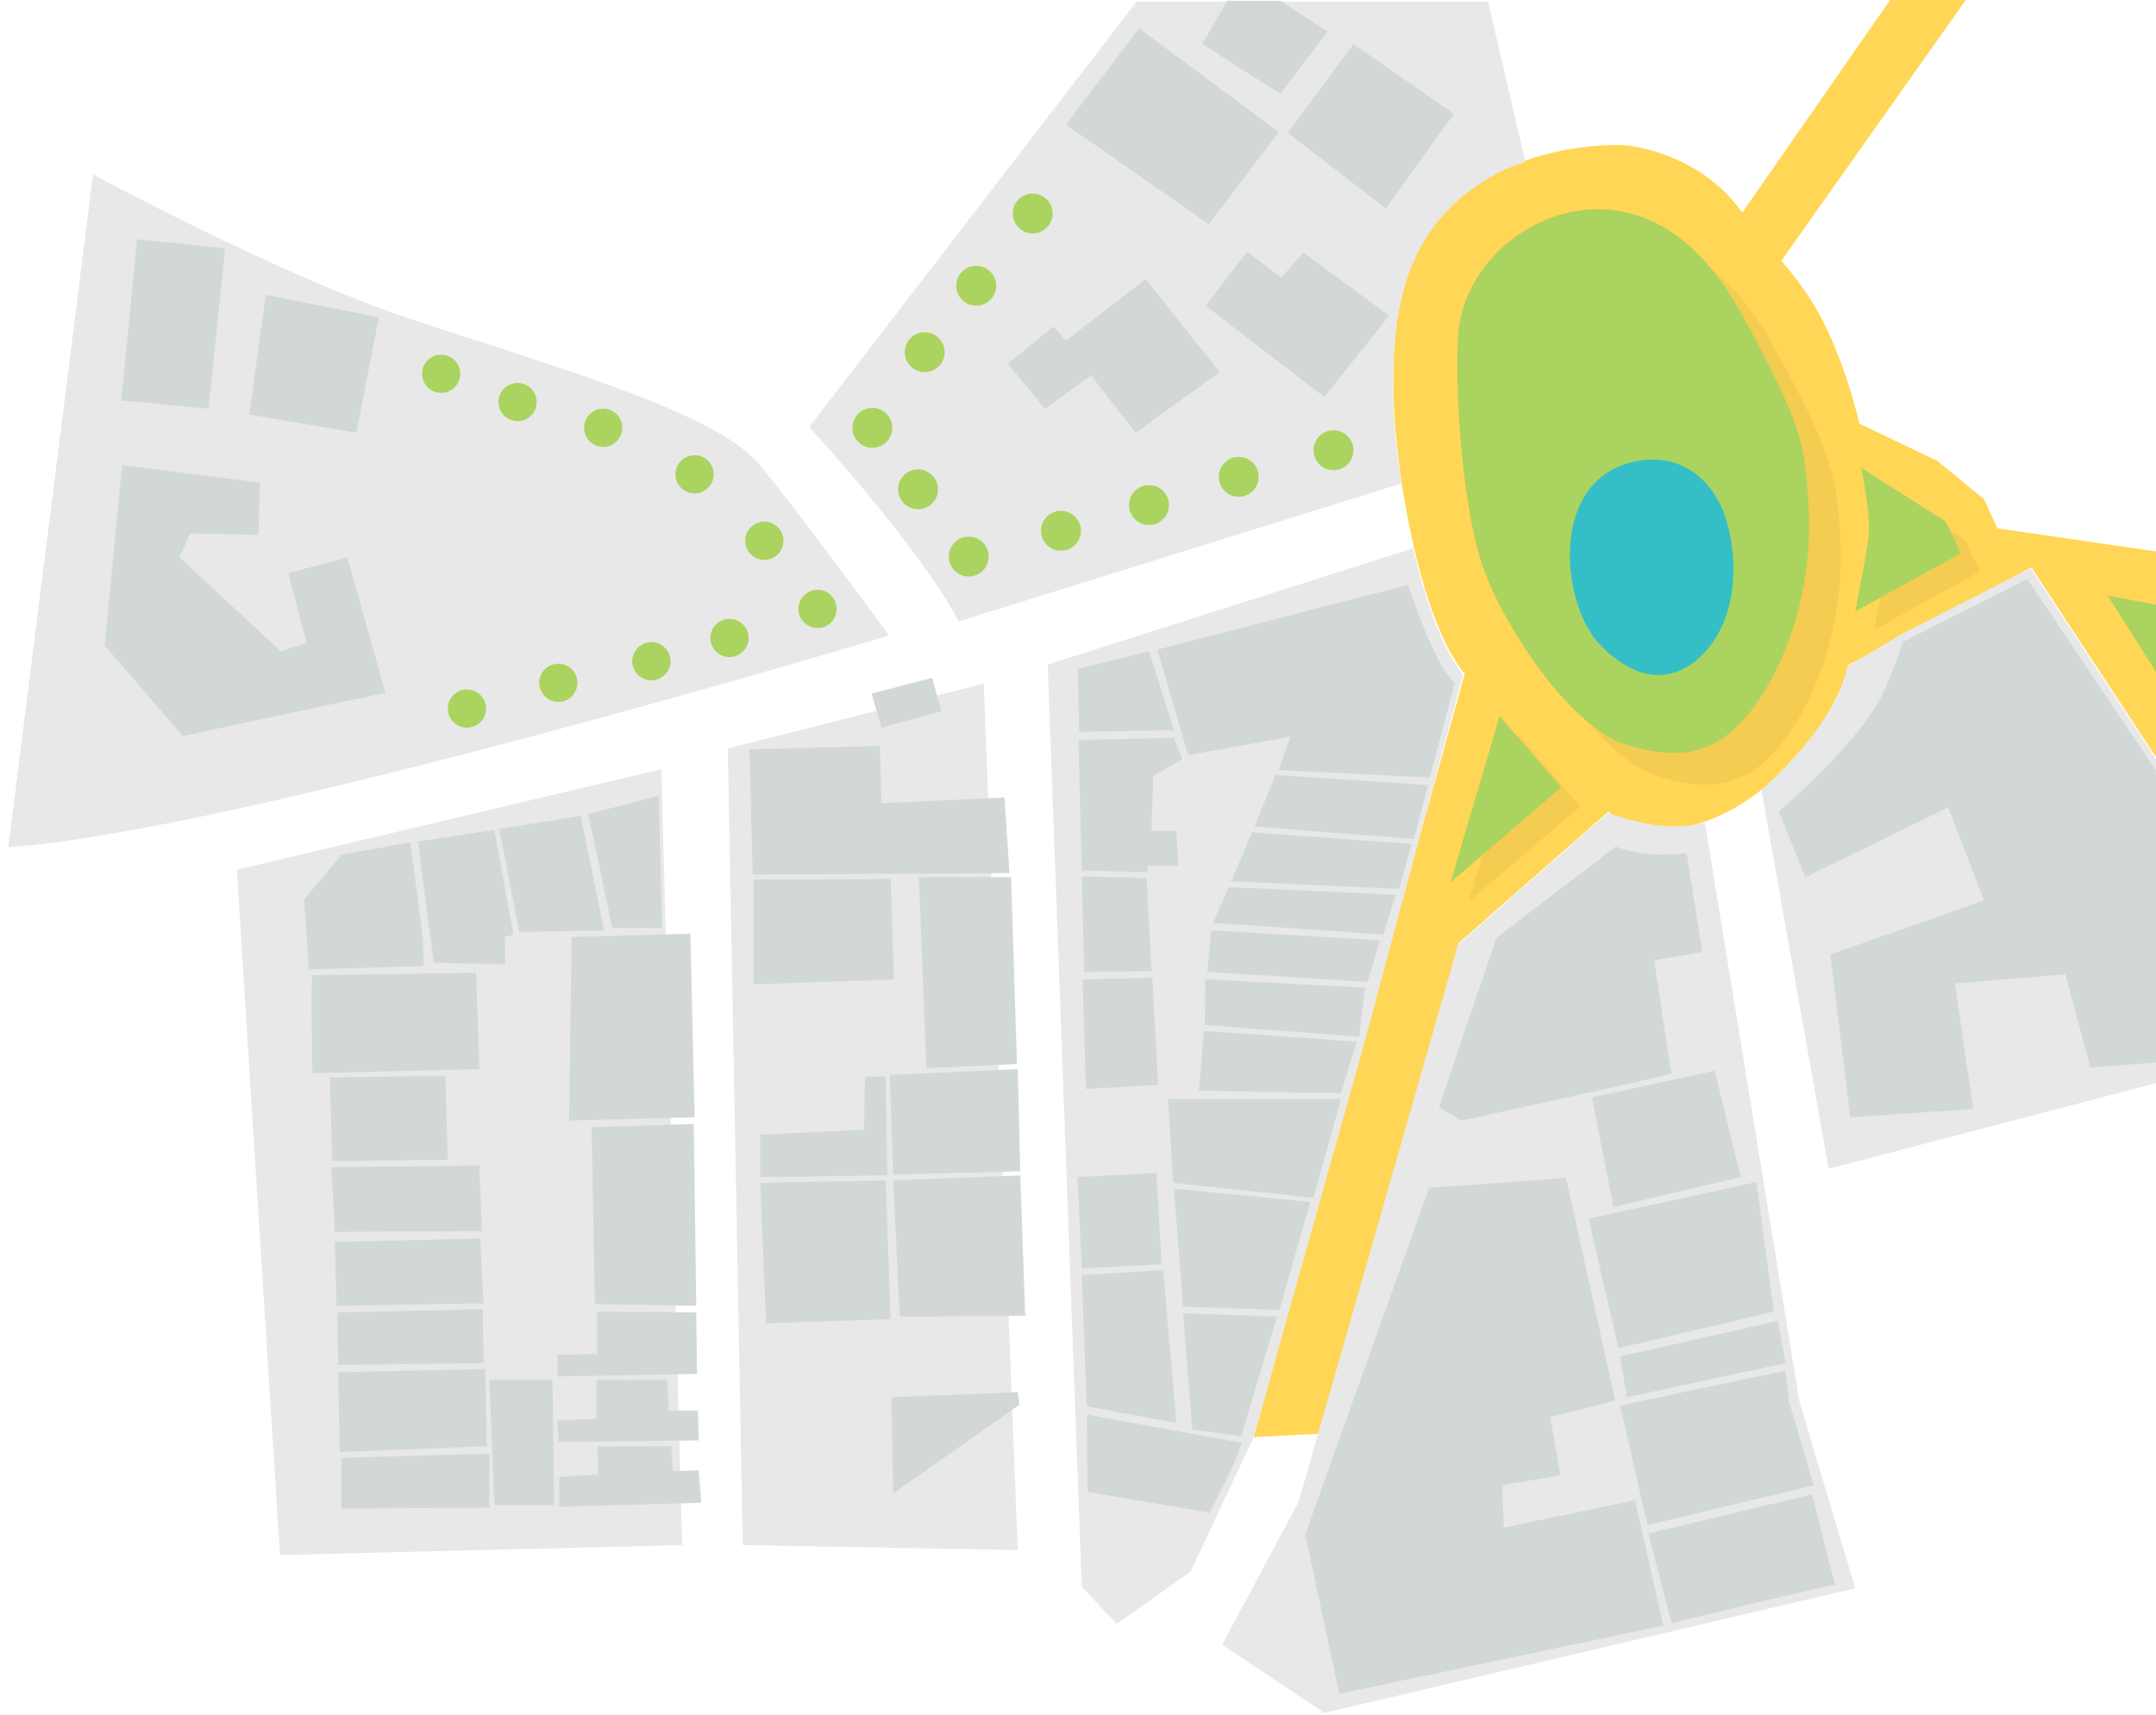 <?xml version="1.0" encoding="utf-8"?>
<!-- Generator: Adobe Illustrator 20.1.0, SVG Export Plug-In . SVG Version: 6.00 Build 0)  -->
<svg version="1.1" id="Layer_1" xmlns="http://www.w3.org/2000/svg" xmlns:xlink="http://www.w3.org/1999/xlink" x="0px" y="0px"
	 viewBox="0 0 259.5 206.5" style="enable-background:new 0 0 259.5 206.5;" xml:space="preserve">
<style type="text/css">
	.st0{fill:#FFD655;}
	.st1{fill:#E8E8E8;}
	.st2{opacity:5.000000e-02;}
	.st3{fill:#ABD35F;}
	.st4{fill:#D2D8D8;}
	.st5{fill:#34BFC6;}
</style>
<g>
	<g>
		<path class="st0" d="M240.4,63.6l-1.6-3.5l-5.6-4.6l-9.4-4.5c-0.6-2.5-1.4-5.3-2.6-8.3c-1.9-5-4.1-8.2-6.8-11.3l22.2-31.4h-9.1
			l-17.8,25.6c-4.6-6.5-11.9-7.9-14-8.1c-3.3-0.3-25.4,0.3-27.6,21.2c-0.8,7-0.3,13.1,0.6,19.4c2.9,18.5,7.6,23,7.6,23L150.9,173
			l9.7-0.5l15-59l18-15.8c0,0,3.3,4.1,11.6,1.2c9.4-3.2,16.5-14.1,17.2-18.8l0,0l22.1-11.8l15.1,23V66.4L240.4,63.6z M224.6,69.8
			c0.4-2.9,0.7-6.2,0.5-10.1l5.3,2.5l1.7,3.1L224.6,69.8z"/>
	</g>
	<g>
		<g class="st2">
			<g>
				<path d="M238.3,68.8l-1.8-3.8l-10.2-6.5c0,0,1.2,5.5,0.9,8.3c-0.2,2-1.6,9-1.6,9L238.3,68.8z"/>
			</g>
		</g>
		<g>
			<g>
				<path class="st3" d="M236,66.6l-1.8-3.8L224,56.3c0,0,1.2,5.5,0.9,8.3c-0.2,2-1.6,9-1.6,9L236,66.6z"/>
			</g>
		</g>
	</g>
	<g>
		<g class="st2">
			<g>
				<polygon points="182.8,88.5 190.2,97.1 176.8,108.5 				"/>
			</g>
		</g>
		<g>
			<g>
				<polygon class="st3" points="180.5,86.2 187.9,94.8 174.6,106.2 				"/>
			</g>
		</g>
	</g>
	<g>
		<polygon class="st1" points="87.6,90.1 118.4,82.3 122.5,186.6 89.4,186 		"/>
	</g>
	<g>
		<g>
			<path class="st1" d="M212,95.1c0,0,9-7.7,10.4-14.9l6.7-4l15.3-7.8l15.1,23v39l-39.4,10.3L212,95.1z"/>
		</g>
		<g>
			<path class="st4" d="M214.1,97.7l3.2,7.9l17.2-8.4l4.3,11.2l-18.5,6.5l2.4,19.6l14.8-1l-2.2-15.1l13.3-1.1l3,11.2l8-0.6v-35
				L244,69.7l-15,7.6c0,0-1.4,4.7-3.2,7.7C222.2,90.8,214.1,97.7,214.1,97.7z"/>
		</g>
	</g>
	<g>
		<g>
			<polygon class="st1" points="28.5,104.7 79.6,92.6 82.1,186 33.7,187.2 			"/>
		</g>
		<g>
			<polygon class="st4" points="36.6,108.3 41.1,102.9 49.4,101.4 50.9,112.9 51,116.3 37.2,116.7 			"/>
		</g>
		<g>
			<polygon class="st4" points="50.3,101.3 52.2,115.9 60.8,116.1 60.8,112.8 61.8,112.5 59.5,99.9 			"/>
		</g>
		<g>
			<polygon class="st4" points="60.1,99.8 62.5,112.2 72.7,112 69.9,98.2 			"/>
		</g>
		<g>
			<polygon class="st4" points="70.8,98 73.7,111.7 79.7,111.7 79.3,95.8 			"/>
		</g>
		<g>
			<polygon class="st4" points="68.8,112.8 83.1,112.4 83.6,134.5 68.5,134.9 			"/>
		</g>
		<g>
			<path class="st4" d="M57.3,117.1l0.4,11.6l-20.1,0.5c0,0-0.2-11.8,0-11.8C37.9,117.4,57.3,117.1,57.3,117.1z"/>
		</g>
		<g>
			<polygon class="st4" points="71.2,135.7 83.5,135.3 83.8,157.2 71.6,157 			"/>
		</g>
		<g>
			<polygon class="st4" points="71.9,157.9 83.8,158 83.9,165.4 67.1,165.7 67.1,163.1 71.9,163 			"/>
		</g>
		<g>
			<polygon class="st4" points="71.8,170.8 71.8,166.1 80.3,166.1 80.5,169.8 84,169.8 84.1,173.4 67.2,173.6 67.1,171 			"/>
		</g>
		<g>
			<polygon class="st4" points="72,177.5 71.9,174.1 80.8,174.1 81,177.1 84.1,177 84.4,180.9 67.3,181.4 67.3,177.8 			"/>
		</g>
		<g>
			<polygon class="st4" points="58.9,166.1 59.5,181.2 66.7,181.2 66.5,166.1 			"/>
		</g>
		<g>
			<polygon class="st4" points="58.9,175 58.9,181.5 41.1,181.6 41.1,175.5 			"/>
		</g>
		<g>
			<polygon class="st4" points="58.6,174.1 58.4,164.8 40.7,165.2 40.9,174.8 			"/>
		</g>
		<g>
			<polygon class="st4" points="40.7,164.3 58.2,164.1 58.1,157.6 40.6,158 			"/>
		</g>
		<g>
			<polygon class="st4" points="40.5,157.2 58.2,156.9 57.8,149.1 40.3,149.5 			"/>
		</g>
		<g>
			<polygon class="st4" points="40.3,148.3 58,148.2 57.7,140.3 39.9,140.5 			"/>
		</g>
		<g>
			<polygon class="st4" points="40,139.8 53.9,139.6 53.6,129.5 39.7,129.7 			"/>
		</g>
	</g>
	<g>
		<g>
			<path class="st1" d="M170.1,66c0,0,2.2,10.6,6,15.2l-11.8,44.1L150.9,173l-7.6,16.2l-8.9,6.3l-4.2-4.5l-4.1-111L170.1,66z"/>
		</g>
		<g>
			<polygon class="st4" points="138.3,78.4 141.3,87.9 129.9,88.1 129.7,80.5 			"/>
		</g>
		<g>
			<polygon class="st4" points="129.8,89.1 141.3,88.8 142.3,91.4 138.8,93.4 138.6,100 141.6,100 141.8,104.2 138.1,104.2 
				138.1,105 130.2,104.8 			"/>
		</g>
		<g>
			<path class="st4" d="M139.3,78.2l3.7,12.7l12.3-2.2l-1.4,4l18.2,0.9l3-11.4c0,0-2.2-1.4-5.6-11.8L139.3,78.2z"/>
		</g>
		<g>
			<polygon class="st4" points="153.5,93.3 171.9,94.5 170.2,101 151,99.5 			"/>
		</g>
		<g>
			<polygon class="st4" points="150.7,100.2 169.9,101.6 168.4,107 148.2,106.1 			"/>
		</g>
		<g>
			<polygon class="st4" points="147.9,106.8 168,107.7 166.5,112.5 146,111.1 			"/>
		</g>
		<g>
			<polygon class="st4" points="145.8,112 166.1,113.2 164.6,118.2 145.3,117 			"/>
		</g>
		<g>
			<polygon class="st4" points="145.1,117.9 164.3,118.9 163.6,124.8 145,123.4 			"/>
		</g>
		<g>
			<polygon class="st4" points="144.9,124.1 163.3,125.4 161.4,131.6 144.3,131.3 			"/>
		</g>
		<g>
			<polygon class="st4" points="140.6,132.3 161.4,132.3 158.1,144.2 141.2,142.4 			"/>
		</g>
		<g>
			<polygon class="st4" points="141.3,143.1 157.7,144.7 154,157.7 142.4,157.3 			"/>
		</g>
		<g>
			<polygon class="st4" points="142.4,158.1 153.7,158.5 149.4,172.9 143.5,172.1 			"/>
		</g>
		<g>
			<polygon class="st4" points="130.8,170.3 149.5,173.7 148.4,176.5 145.6,182.1 130.9,179.6 			"/>
		</g>
		<g>
			<polygon class="st4" points="130.8,169.3 141.6,171.3 140,152.9 130.2,153.5 			"/>
		</g>
		<g>
			<polygon class="st4" points="130.2,152.7 139.8,152.2 139.2,141.2 129.7,141.7 			"/>
		</g>
		<g>
			<polygon class="st4" points="130.7,131.1 139.4,130.6 138.7,117.7 130.3,117.9 			"/>
		</g>
		<g>
			<polygon class="st4" points="130.5,117 138.6,116.9 138,105.7 130.2,105.5 			"/>
		</g>
	</g>
	<g>
		<g>
			<path class="st1" d="M205.2,99l11.4,69.8l6.7,22.4l-63.9,15l-12.3-8.2l9.2-17.2l19.2-67.1l18-15.8
				C193.6,97.7,199.7,100.6,205.2,99z"/>
		</g>
		<g>
			<path class="st4" d="M175.9,134.9c0,0,25.4-5.5,25.3-5.7c-0.1-0.2-2.1-13.6-2.1-13.6l5.8-1l-1.9-11.9c0,0-5.2,0.7-8.5-0.8
				l-14.4,11l-6.9,20.4L175.9,134.9z"/>
		</g>
		<g>
			<polygon class="st4" points="191.6,132.1 206.4,128.9 209.5,141.7 194.2,145.3 			"/>
		</g>
		<g>
			<polygon class="st4" points="191.2,146.7 211.4,142.3 213.5,157.9 194.8,162.3 			"/>
		</g>
		<g>
			<polygon class="st4" points="195,163.3 214,159 214.9,164.1 195.8,168.2 			"/>
		</g>
		<g>
			<polygon class="st4" points="195,169.2 214.9,165 215.3,168.6 218.3,178.8 198.3,183.6 			"/>
		</g>
		<g>
			<path class="st4" d="M198.4,184.6l19.7-4.7c0,0,2.8,11.1,2.8,10.9c0-0.2-19.7,4.6-19.7,4.6L198.4,184.6z"/>
		</g>
		<g>
			<polygon class="st4" points="181,183.9 180.8,178.8 187.8,177.6 186.6,170.6 194.4,168.6 188.5,141.8 172,143 157.1,184.7 
				161.2,203.9 200.2,195.7 196.8,180.6 			"/>
		</g>
	</g>
	<g>
		<polygon class="st4" points="107.3,168.2 122.5,167.6 122.7,169.1 107.5,179.8 		"/>
	</g>
	<g>
		<polygon class="st4" points="108.3,158.5 123.4,158.4 122.8,141.5 107.5,142.1 		"/>
	</g>
	<g>
		<polygon class="st4" points="107.5,141.4 122.8,141 122.5,128.7 107.1,129.4 		"/>
	</g>
	<g>
		<polygon class="st4" points="111.5,128.6 122.4,128.1 121.7,105.6 110.6,105.6 		"/>
	</g>
	<g>
		<polygon class="st4" points="90.6,105.3 121.5,105.1 120.9,96 106.1,96.7 105.9,89.8 90.2,90.2 		"/>
	</g>
	<g>
		<polygon class="st4" points="104.9,83.5 106.1,87.6 113.3,85.6 112.2,81.6 		"/>
	</g>
	<g>
		<polygon class="st4" points="90.7,105.9 107.2,105.8 107.6,117.9 90.7,118.5 		"/>
	</g>
	<g>
		<polygon class="st4" points="104,136 104.1,129.6 106.6,129.6 106.8,141.5 91.5,141.7 91.5,136.6 		"/>
	</g>
	<g>
		<polygon class="st4" points="91.5,142.4 106.6,142.1 107.2,158.8 92.2,159.3 		"/>
	</g>
	<g>
		<g>
			<g class="st2">
				<g>
					<path d="M191.4,29.7c4.5-1.4,14.3-2.1,21.9,11.7c7.6,13.7,7.8,16.2,8.2,23.8s-1.6,16.4-6.1,23c-4.5,6.6-9.4,7.2-15.7,5.3
						c-6.3-1.8-13.9-12.7-16.9-20.1c-3.1-7.4-3.9-23.4-3.5-29.1S183.7,32.2,191.4,29.7z"/>
				</g>
			</g>
			<g>
				<g>
					<path class="st3" d="M187.6,25.9c4.5-1.4,14.3-2.1,21.9,11.7c7.6,13.7,7.8,16.2,8.2,23.8s-1.6,16.4-6.1,23
						c-4.5,6.6-9.4,7.2-15.7,5.3c-6.3-1.8-13.9-12.7-16.9-20.1c-3.1-7.4-3.9-23.4-3.5-29.1C175.8,34.8,179.9,28.4,187.6,25.9z"/>
				</g>
			</g>
		</g>
		<g>
			<path class="st5" d="M196.2,55.7c6.1-1.6,10.3,2.2,11.7,7.3c1.4,5.1,1,11.5-2.7,15.5c-3.7,4-8.4,3.7-12.9-1.2
				C187.9,72.3,186.6,58.2,196.2,55.7z"/>
		</g>
	</g>
	<g>
		<g>
			<g>
				<path class="st1" d="M97.4,51.4c0,0,13.1,14.2,18,23.4l53.3-16.6c0,0-2.9-15.2,1-25.6c3.9-10.5,13.9-13.1,13.9-13.1l-4.5-19.3
					h-42.3L97.4,51.4z"/>
			</g>
			<g>
				<polygon class="st4" points="128.3,15 137.1,3.4 153.9,15.9 145.5,27 				"/>
			</g>
			<g>
				<polygon class="st4" points="155,16 162.9,5.3 175,13.7 166.8,25.1 				"/>
			</g>
			<g>
				<polygon class="st4" points="154.1,11.3 159.8,3.8 154.1,0.1 147.7,0.1 144.7,5.3 				"/>
			</g>
			<g>
				<polygon class="st4" points="121.3,43.8 125.8,49.2 131.3,45.2 136.7,52.1 146.8,44.8 137.9,33.6 128.3,41 126.8,39.3 				"/>
			</g>
			<g>
				<polygon class="st4" points="145.1,36.8 150.1,30.3 154.2,33.4 156.9,30.4 167.2,38 159.4,47.8 				"/>
			</g>
		</g>
		<g>
			<ellipse class="st3" cx="105" cy="51.5" rx="2.4" ry="2.4"/>
		</g>
		<g>
			<ellipse class="st3" cx="111.3" cy="42.4" rx="2.4" ry="2.4"/>
		</g>
		<g>
			<ellipse class="st3" cx="117.5" cy="34.4" rx="2.4" ry="2.4"/>
		</g>
		<g>
			<ellipse class="st3" cx="124.3" cy="25.7" rx="2.4" ry="2.4"/>
		</g>
		<g>
			<ellipse class="st3" cx="110.5" cy="58.9" rx="2.4" ry="2.4"/>
		</g>
		<g>
			<ellipse class="st3" cx="116.6" cy="67" rx="2.4" ry="2.4"/>
		</g>
		<g>
			<ellipse class="st3" cx="127.7" cy="63.9" rx="2.4" ry="2.4"/>
		</g>
		<g>
			<ellipse class="st3" cx="138.3" cy="60.8" rx="2.4" ry="2.4"/>
		</g>
		<g>
			<ellipse class="st3" cx="149.1" cy="57.4" rx="2.4" ry="2.4"/>
		</g>
		<g>
			<ellipse class="st3" cx="160.5" cy="54.2" rx="2.4" ry="2.4"/>
		</g>
	</g>
	<g>
		<g>
			<g>
				<path class="st1" d="M11.2,21c0,0,22.3,12.1,38.2,17.4s36.6,11.1,41.9,17.4c5.3,6.4,15.7,20.7,15.7,20.7S29.2,100,1,102L11.2,21
					z"/>
			</g>
			<g>
				<polygon class="st4" points="14.7,56 12.6,77.7 22,88.6 46.4,83.4 41.8,67.1 34.7,69 36.9,77.4 33.8,78.4 21.6,67.1 22.9,64.2 
					31.1,64.4 31.3,58.1 				"/>
			</g>
			<g>
				<polygon class="st4" points="14.6,48.2 25.1,49.2 27.1,29.9 16.5,28.8 				"/>
			</g>
			<g>
				<polygon class="st4" points="32,35.5 30,49.9 42.9,52.1 45.6,38.2 				"/>
			</g>
		</g>
		<g>
			<ellipse class="st3" cx="53.1" cy="45" rx="2.3" ry="2.3"/>
		</g>
		<g>
			<ellipse class="st3" cx="62.3" cy="48.4" rx="2.3" ry="2.3"/>
		</g>
		<g>
			<ellipse class="st3" cx="72.6" cy="51.5" rx="2.3" ry="2.3"/>
		</g>
		<g>
			<ellipse class="st3" cx="83.6" cy="57.1" rx="2.3" ry="2.3"/>
		</g>
		<g>
			<ellipse class="st3" cx="92" cy="65.1" rx="2.3" ry="2.3"/>
		</g>
		<g>
			<ellipse class="st3" cx="98.4" cy="73.3" rx="2.3" ry="2.3"/>
		</g>
		<g>
			<ellipse class="st3" cx="87.8" cy="76.8" rx="2.3" ry="2.3"/>
		</g>
		<g>
			<ellipse class="st3" cx="78.4" cy="79.6" rx="2.3" ry="2.3"/>
		</g>
		<g>
			<ellipse class="st3" cx="67.2" cy="82.2" rx="2.3" ry="2.3"/>
		</g>
		<g>
			<ellipse class="st3" cx="56.2" cy="85.3" rx="2.3" ry="2.3"/>
		</g>
	</g>
	<g>
		<polygon class="st3" points="259.5,80.9 253.7,71.7 259.5,72.8 		"/>
	</g>
</g>
</svg>
